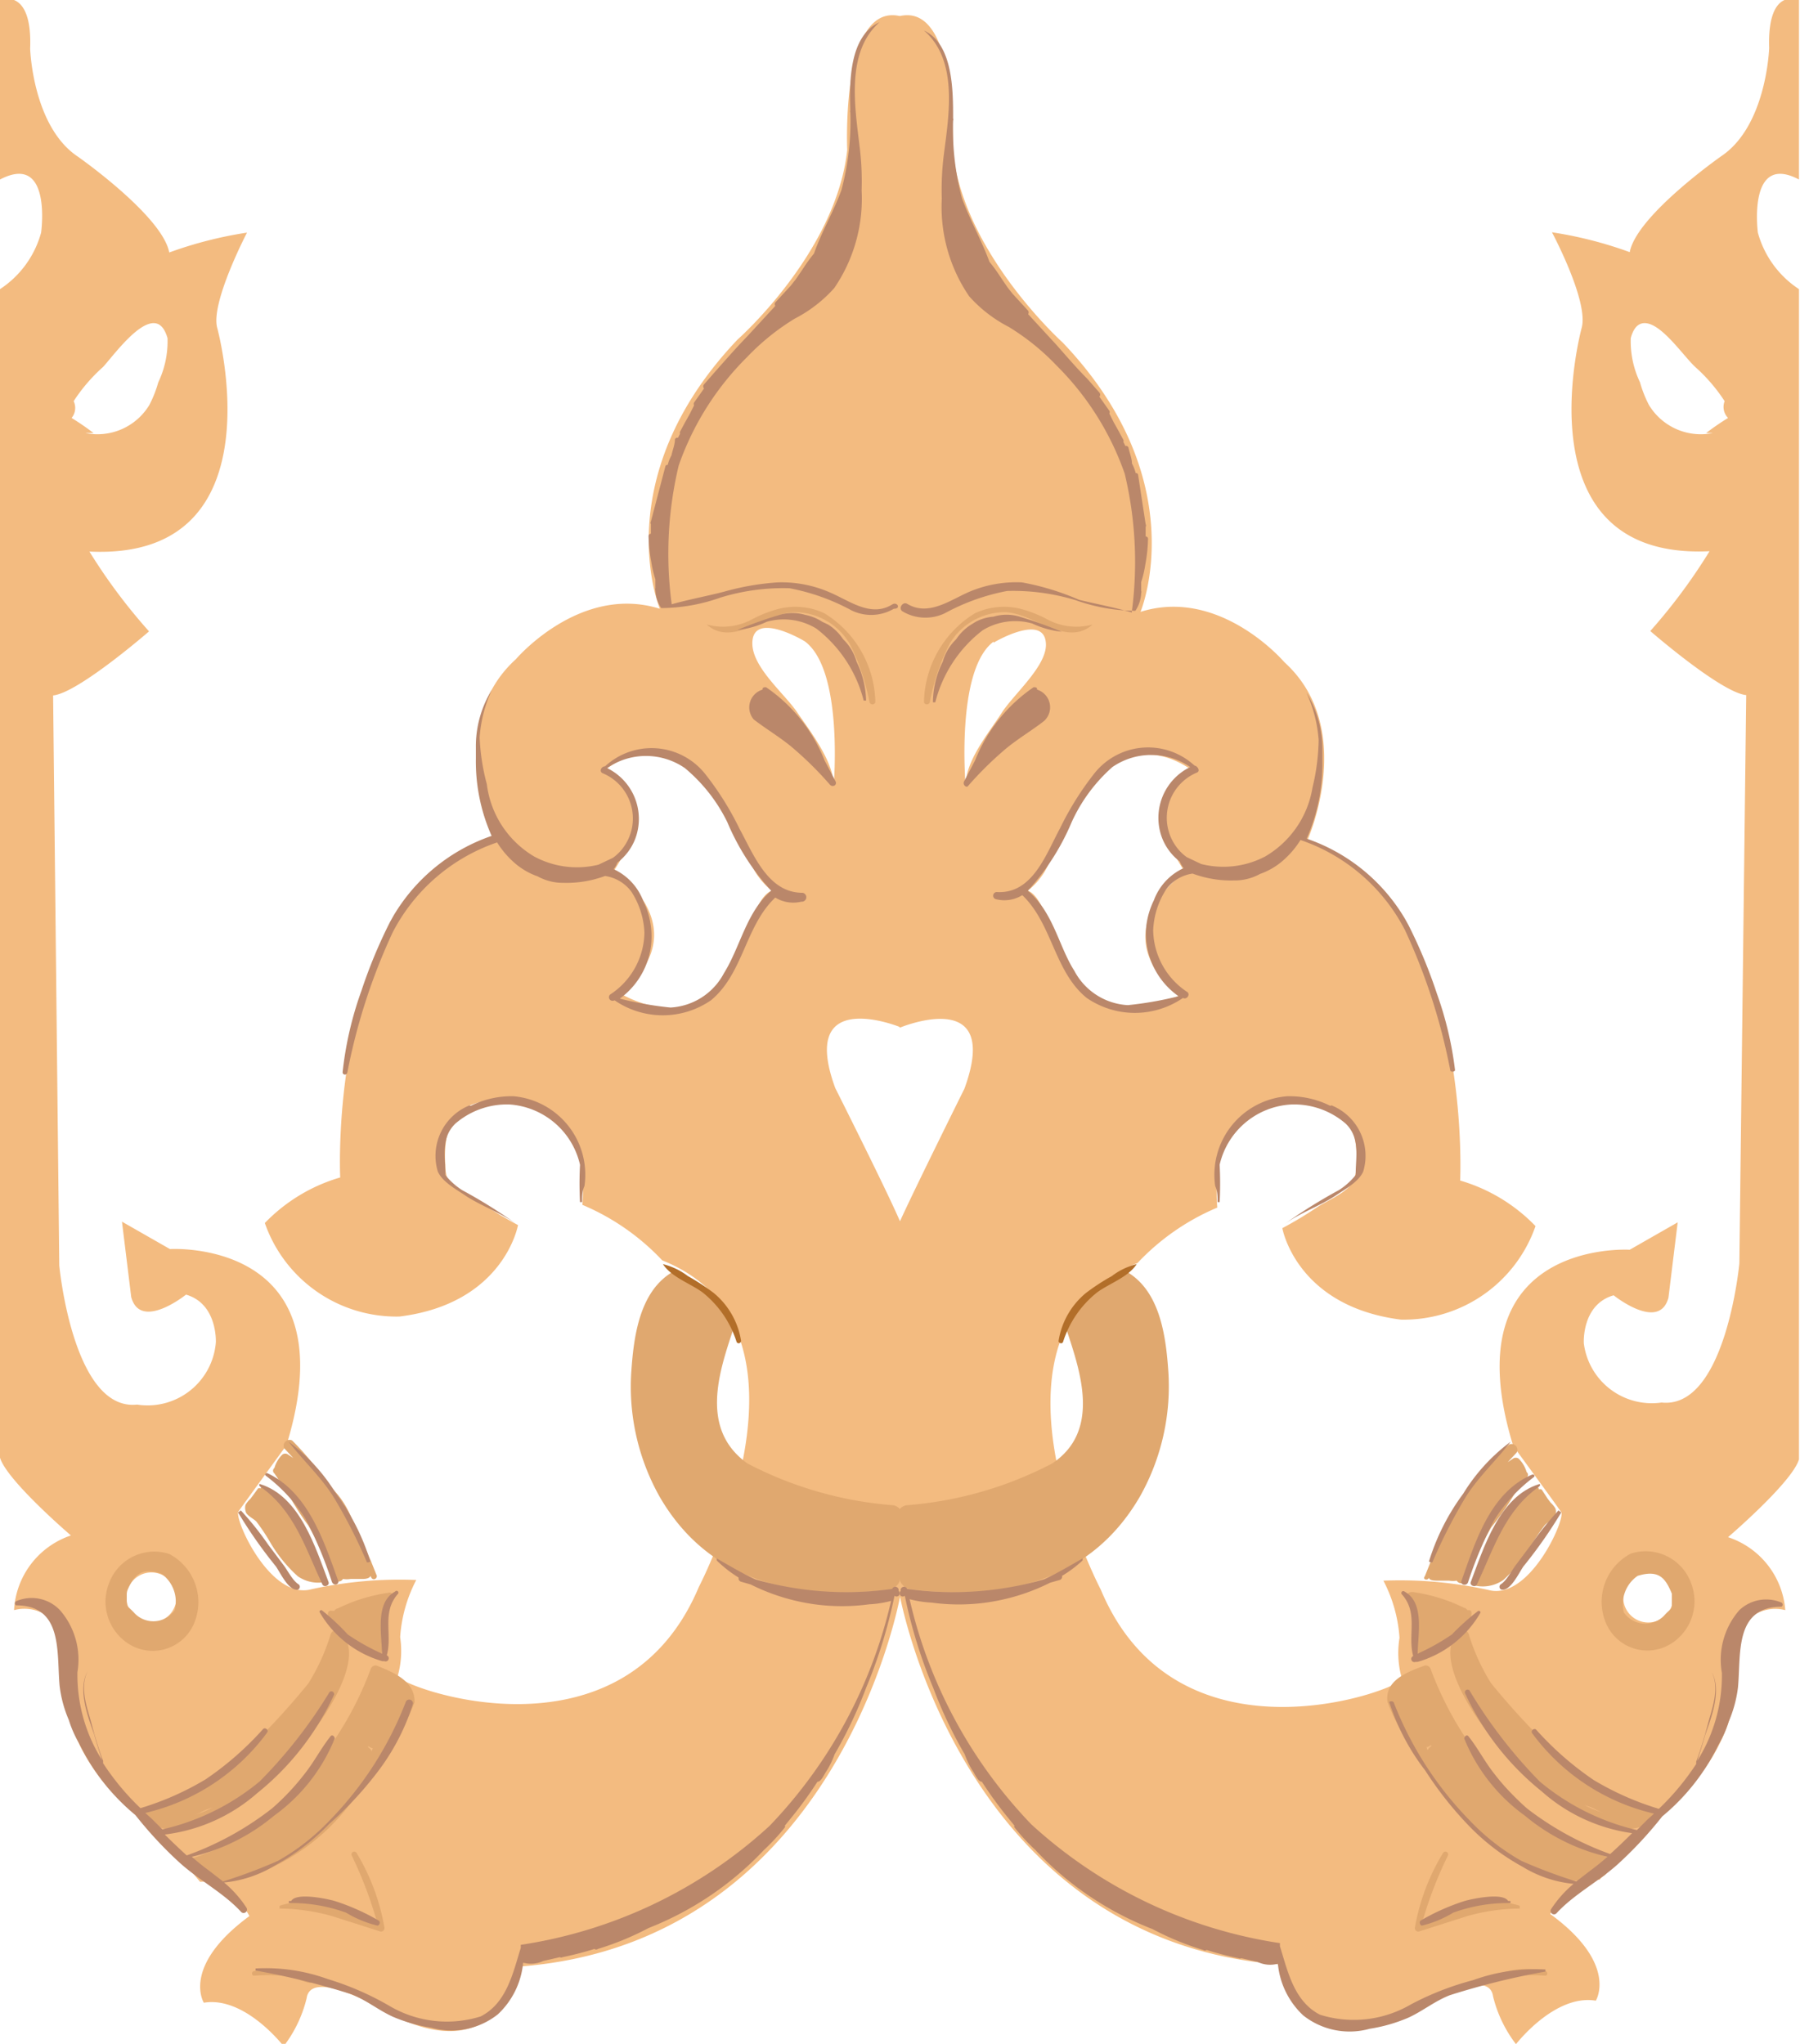 <svg id="Layer_1" preserveAspectRatio="xMinYMax slice" data-name="Layer 1" xmlns="http://www.w3.org/2000/svg" viewBox="0 0 52.54 59.66"><defs><style>.cls-1{fill:#f3bb80;}.cls-2{fill:#13386f;}.cls-3{fill:#e0a86f;}.cls-4{fill:none;stroke:#b26e29;stroke-linecap:round;stroke-linejoin:round;stroke-width:0;}.cls-5{fill:#b26e29;}.cls-6{fill:#ba876a;}</style></defs><title>Gwalior_elements</title><path class="cls-1" d="M24.73,4.38c-.33,3-3.2,5.53-3.2,5.53-3.86,4.06-2.27,7.86-2.27,7.86-2.33-.73-4.2,1.47-4.2,1.47-2.13,1.93-.67,5.2-.67,5.2-4.86,1.73-4.46,9.93-4.46,9.93a5,5,0,0,0-2.2,1.33,4.07,4.07,0,0,0,3.93,2.73c3.06-.38,3.46-2.67,3.46-2.67a11.47,11.47,0,0,1-1.06-.64c-.29-.18-.84-.42-1-.72A1.1,1.1,0,0,1,13,34a3.1,3.1,0,0,1,.08-1c.24-1,1.64-1,2.4-.76A2.17,2.17,0,0,1,17,34.17a6.91,6.91,0,0,1,0,1,6.84,6.84,0,0,1,2.33,1.62c5,2,1.07,9.53,1.07,9.53-2.27,5.4-8.86,2.86-8.79,2.6a2.71,2.71,0,0,0,.07-1.13,4.2,4.2,0,0,1,.47-1.67,12,12,0,0,0-3.06.27c-1.2.33-2.27-2.07-2.13-2.27s1.4-1.93,1.4-1.93c1.87-6.06-3.4-5.73-3.4-5.73l-1.4-.8.27,2.2c.27,1,1.6-.07,1.6-.07.93.27.87,1.4.87,1.4A2,2,0,0,1,4,41c-1.87.2-2.27-4.06-2.27-4.06L1.55,20.3c.73-.07,2.8-1.87,2.8-1.87A16.53,16.53,0,0,1,2.61,16.1c5.6.27,3.73-6.53,3.73-6.53-.2-.73.87-2.78.87-2.78a11.81,11.81,0,0,0-2.27.58c-.2-1.07-2.67-2.8-2.67-2.8C.95,3.69.88,1.42.88,1.42.95-.4,0,0,0,0V5.24c1.53-.8,1.2,1.55,1.2,1.55A2.88,2.88,0,0,1,0,8.44V42.55c.2.67,2.07,2.27,2.07,2.27A2.44,2.44,0,0,0,.41,47a1.17,1.17,0,0,1,1.47,1.2c-.47,3.33,2.73,5.26,2.73,5.26l1.23,1.47c.89-.07,1.44,1,1.44,1-2,1.47-1.33,2.53-1.33,2.53,1.2-.2,2.33,1.27,2.33,1.27a3.76,3.76,0,0,0,.67-1.4c.13-.93,2.33.4,2.33.4,3.33,1.8,3.93-1.33,3.93-1.33,9.26-.73,11.06-10.79,11.06-10.79V35.65c-.4-.93-1.89-3.89-1.89-3.89-1.1-3,1.89-1.78,1.89-1.78V.47C24.53.07,24.73,4.38,24.73,4.38ZM2.15,11.71a4.94,4.94,0,0,1,.86-1c.27-.3.85-1.09,1.32-1.25.24-.08.44,0,.56.41a2.78,2.78,0,0,1-.27,1.29,3.44,3.44,0,0,1-.26.66,1.77,1.77,0,0,1-1.87.82h.24a7.71,7.71,0,0,0-.64-.44A.46.46,0,0,0,2.15,11.71ZM4.42,47.36a.73.73,0,1,1,.73-.73A.73.73,0,0,1,4.42,47.36ZM21.87,27.1C20.93,30.76,18.11,29,18.11,29c2.31-1.93-.18-3.6-.18-3.6,1.53-2.33-.27-2.93-.27-2.93,2.67-1.93,4.13,2.33,4.13,2.33A2.06,2.06,0,0,0,22.53,26C22.13,26.13,21.87,27.1,21.87,27.1ZM24.33,23c.06-.71-.7-1.68-1.07-2.22s-1.3-1.3-1.3-2c0-.85,1.16-.28,1.53-.06C24.64,19.57,24.33,23,24.33,23Z"/><path class="cls-2" d="M3.2,10.52,3,10.69l0,0Z"/><path class="cls-3" d="M26.09,43.94a11,11,0,0,1-4.27-1.22c-1.41-1-.82-2.69-.43-3.88-.21-.52-.75-1.45-1.42-1.55a.25.25,0,0,0-.39-.13c-.91.58-1.08,1.84-1.15,2.84a6.55,6.55,0,0,0,.83,3.7c1.45,2.49,3.95,3,6.63,2.71a.41.41,0,0,0,.4-.4l.08-1.71A.38.38,0,0,0,26.09,43.94Z"/><path class="cls-3" d="M11,46l-.16-.4-.09-.21c-.12-.28-.25-.56-.4-.83a2.8,2.8,0,0,0-.39-.8,3,3,0,0,0-.37-.42,8.76,8.76,0,0,0-1.06-1.29.17.17,0,0,0-.23.23l.26.28h0l-.15-.1a.14.14,0,0,0-.17,0,.89.89,0,0,0-.23.39.1.1,0,0,0,0,.16l.09.13a.7.7,0,0,0,.09.13l.05,0A7.93,7.93,0,0,0,9,44.53a11.79,11.79,0,0,1,.75,1.56.15.15,0,0,0,.26,0h0a.67.67,0,0,0,.22,0h.32c.09,0,.22,0,.27-.09v0C10.85,46.15,11,46.11,11,46Z"/><path class="cls-3" d="M11,48.62a.15.15,0,0,0-.18.1,9.83,9.83,0,0,1-2.24,3.51,17.56,17.56,0,0,1-1.27,1.21,7.07,7.07,0,0,1-1.72.81.1.1,0,0,0,0,.14.16.16,0,0,0,0,.1c.2.64,1.27.42,1.74.27a6.2,6.2,0,0,0,2.81-2,12.88,12.88,0,0,0,1.06-1.48,5.78,5.78,0,0,0,.9-1.59C12.12,49.06,11.46,48.81,11,48.62Zm-.15,2.5a.22.22,0,0,0-.1-.11v0l0-.05a.21.21,0,0,0,.13.07Z"/><path class="cls-3" d="M11.36,46.49a4.94,4.94,0,0,0-1.5.46h0a.14.14,0,0,0-.1.07l-.07,0h0a.09.09,0,0,0-.12.09.64.64,0,0,0,.23.47.19.19,0,0,0-.15.13,6,6,0,0,1-.65,1.43,21.85,21.85,0,0,1-1.5,1.66c-.16.16-.49.51-.87.88a6.63,6.63,0,0,1-2.41,1.15c-.2,0-.11.34.08.31h0a.19.19,0,0,0,.06.06c1.9,1.27,6.48-3.79,5.75-5.32a3.92,3.92,0,0,0,.87.48.09.09,0,0,0,.1,0c.32-.53-.15-1.3.36-1.72C11.51,46.57,11.43,46.47,11.36,46.49ZM5.61,53l0,0a1.22,1.22,0,0,0,.29-.12l.13-.06a.07.07,0,0,0,0,0l.18-.06A3.17,3.17,0,0,1,5.61,53Z"/><path class="cls-3" d="M9.55,46.14a16.13,16.13,0,0,1-.9-1.7,2,2,0,0,0-.92-1.06.08.08,0,0,0-.12.07.08.08,0,0,0-.08,0l-.13.18h0l0,0-.09.12v0a.77.77,0,0,0-.14.17.3.3,0,0,0,0,.19c0,.11.23.22.31.3a5.9,5.9,0,0,1,.43.65,4.16,4.16,0,0,0,.78.95,1.05,1.05,0,0,0,.88.15A.09.09,0,0,0,9.55,46.14Z"/><path class="cls-3" d="M4.94,45.36a1.41,1.41,0,0,0-1.76.86,1.46,1.46,0,0,0,.47,1.69,1.31,1.31,0,0,0,2-.49A1.59,1.59,0,0,0,4.94,45.36ZM5.1,47a.76.76,0,0,1-1.2.06c-.2-.21-.2-.13-.2-.37v-.24c.21-.46.4-.71,1-.52A1,1,0,0,1,5.1,47Z"/><path class="cls-3" d="M10.41,54.09a.08.08,0,0,0-.14.08A11.78,11.78,0,0,1,11,56.09c-.5-.16-1-.33-1.5-.46a2.12,2.12,0,0,0-1.34,0,0,0,0,0,0,0,.08,5.84,5.84,0,0,1,1.53.22l1.41.45a.1.1,0,0,0,.12-.12A6.27,6.27,0,0,0,10.41,54.09Z"/><path class="cls-3" d="M9.12,57.78a2.37,2.37,0,0,0-1.72-.24.07.07,0,0,0,0,.13,5.81,5.81,0,0,1,.87,0c.26,0,.5.16.76.21A.08.08,0,0,0,9.12,57.78Z"/><path class="cls-3" d="M24.06,17.9a2,2,0,0,0-1.32-.13,3.56,3.56,0,0,0-.79.31,1.79,1.79,0,0,1-1.32.15s0,0,0,0c.76.68,1.75-.35,2.56-.36a1.87,1.87,0,0,1,1.62.94,6.41,6.41,0,0,1,.57,1.69.09.09,0,0,0,.17,0A3.11,3.11,0,0,0,24.06,17.9Z"/><path class="cls-4" d="M8.7,55.42h0"/><path class="cls-5" d="M21.63,39.13a2.27,2.27,0,0,0-.8-1.39,6.45,6.45,0,0,0-.75-.49,2,2,0,0,0-.73-.35,0,0,0,0,0,0,0c.25.38.79.56,1.15.82a3,3,0,0,1,1,1.45C21.54,39.25,21.64,39.2,21.63,39.13Z"/><path class="cls-6" d="M11.84,49.69a10.19,10.19,0,0,1-2.22,3.45,6.42,6.42,0,0,1-1.51,1.18,15.31,15.31,0,0,1-1.6.6l-.4-.31c-.18-.13-.35-.27-.51-.41A5.79,5.79,0,0,0,8,53a5.17,5.17,0,0,0,1.77-2.25c0-.06-.07-.13-.12-.07-.28.35-.48.75-.76,1.1a7,7,0,0,1-.94,1,8.93,8.93,0,0,1-2.5,1.38c-.22-.2-.43-.4-.64-.61a5,5,0,0,0,2.7-1.21,7.93,7.93,0,0,0,2.24-2.87.08.08,0,0,0-.13-.08A14.14,14.14,0,0,1,7.58,52,6.84,6.84,0,0,1,4.74,53.4l-.31-.31-.19-.17a.09.09,0,0,0,0,0l0,0a6.14,6.14,0,0,0,3.56-2.35c.05-.07-.06-.16-.12-.1a9.08,9.08,0,0,1-1.68,1.47,8.38,8.38,0,0,1-1.9.84,7.39,7.39,0,0,1-1.09-1.31l0-.07c-.14-.37-.25-.75-.35-1.13s-.35-1-.1-1.49h0c-.3.53,0,1.32.19,1.85.07.26.15.51.23.75a4.67,4.67,0,0,1-.72-2.57A2.2,2.2,0,0,0,1.75,47a1.14,1.14,0,0,0-1.28-.26.07.07,0,0,0,0,.12h0l0,0c1.38,0,1.18,1.39,1.27,2.35a3.58,3.58,0,0,0,.27,1,3.13,3.13,0,0,0,.29.66,6.22,6.22,0,0,0,1.65,2.11,11.69,11.69,0,0,0,1.28,1.38c.57.52,1.28.88,1.8,1.44a.1.1,0,0,0,.16-.12,3.31,3.31,0,0,0-.65-.73,3.48,3.48,0,0,0,1.49-.5,6.52,6.52,0,0,0,1.57-1.2A10.56,10.56,0,0,0,11,51.75a6.49,6.49,0,0,0,1.05-2A.1.1,0,0,0,11.84,49.69Z"/><path class="cls-6" d="M11.53,46.46c-.58.32-.39,1.21-.38,1.81a6.4,6.4,0,0,1-1-.56A6.66,6.66,0,0,0,9.39,47s-.08,0-.06.06a3.11,3.11,0,0,0,1.83,1.43h.06a.09.09,0,0,0,.07-.17h0c.17-.61-.16-1.25.33-1.8A.05.05,0,0,0,11.53,46.46Z"/><path class="cls-6" d="M8.72,46.25c-.17-.1-.32-.4-.44-.56l-.45-.6a9.11,9.11,0,0,0-.8-1,0,0,0,0,0-.08.06,13.56,13.56,0,0,0,1.1,1.57c.13.18.38.74.65.68A.09.09,0,0,0,8.72,46.25Z"/><path class="cls-6" d="M9.59,46.18c-.38-1-.83-2.5-2-2.86,0,0-.06,0,0,.07,1,.7,1.32,1.79,1.82,2.86C9.46,46.35,9.63,46.28,9.59,46.18Z"/><path class="cls-6" d="M9.87,46.14C9.46,45,9,43.56,7.8,43c0,0-.09,0-.05.07a4.68,4.68,0,0,1,1.17,1.27,11.92,11.92,0,0,1,.76,1.81C9.72,46.31,9.91,46.26,9.87,46.14Z"/><path class="cls-6" d="M9.81,43.6a5.39,5.39,0,0,0-1.39-1.52s-.06,0,0,0c.45.58,1,1.08,1.36,1.69a15.38,15.38,0,0,1,.92,1.81c0,.06.12,0,.11,0A6.54,6.54,0,0,0,9.81,43.6Z"/><path class="cls-6" d="M11.05,56.06a6.41,6.41,0,0,0-1.28-.57c-.21-.06-1.12-.26-1.27,0h0l-.07,0a0,0,0,0,0,0,.06,4.7,4.7,0,0,1,1.67.28,3.25,3.25,0,0,0,.92.38C11.09,56.19,11.11,56.09,11.05,56.06Z"/><path class="cls-6" d="M26.23,46.44h0a.1.1,0,0,0-.19-.06,9.6,9.6,0,0,1-4-.28c-.38-.18-.74-.39-1.12-.61a0,0,0,0,0,0,.06,3.69,3.69,0,0,0,.64.5.1.1,0,0,0,.07.12l.28.08a6,6,0,0,0,1.87.58,5.91,5.91,0,0,0,1.59,0,3,3,0,0,0,.64-.1,14,14,0,0,1-3.55,6.57,13.77,13.77,0,0,1-7.26,3.47,0,0,0,0,0,0,.09h0a0,0,0,0,0,0,0c-.23.74-.41,1.61-1.17,2a3.3,3.3,0,0,1-2.65-.3,8.46,8.46,0,0,0-1.81-.79,5.31,5.31,0,0,0-2.11-.31s0,.06,0,.06a21.87,21.87,0,0,1,2.79.69c.44.17.8.47,1.22.66a4.71,4.71,0,0,0,1.12.32,2.18,2.18,0,0,0,1.94-.39,2.36,2.36,0,0,0,.74-1.51l0,0a.85.85,0,0,0,.59-.05h0l.48-.11a.08.08,0,0,0,.08,0,9.4,9.4,0,0,0,.93-.24.08.08,0,0,0,.1,0,8.4,8.4,0,0,0,1.48-.61A9.31,9.31,0,0,0,22.3,54h0l0,0a0,0,0,0,0,0,0,5.82,5.82,0,0,0,.61-.66.06.06,0,0,0,0-.05l.17-.21c.28-.34.54-.7.78-1.07.11,0,.2-.22.25-.29a2.38,2.38,0,0,0,.25-.51,12.72,12.72,0,0,0,.92-1.94.07.07,0,0,0,0,0,14.58,14.58,0,0,0,.83-2.69v0A.09.09,0,0,0,26.23,46.44Z"/><path class="cls-6" d="M15,32a2.65,2.65,0,0,0-1.26.28.06.06,0,0,0-.07,0,1.59,1.59,0,0,0-.89,1.92c.14.31.56.53.82.71.48.31,1,.48,1.49.83,0,0,.06,0,0,0a15.22,15.22,0,0,0-1.6-1,2,2,0,0,1-.49-.44c0-.54-.14-1.08.29-1.5a2.3,2.3,0,0,1,1.59-.56A2.27,2.27,0,0,1,16.93,34a10.36,10.36,0,0,0,0,1.09v0h0a0,0,0,0,0,.06,0c0-.15,0-.32.07-.47a0,0,0,0,0,0,0A2.3,2.3,0,0,0,15,32Z"/><path class="cls-6" d="M23.42,26.06c-1,0-1.42-1.11-1.83-1.86a8.8,8.8,0,0,0-1-1.6,2,2,0,0,0-2.93-.23c-.11,0-.18.15-.07.2a1.43,1.43,0,0,1,.54,2.25,1.36,1.36,0,0,1-.24.22l-.42.2A2.63,2.63,0,0,1,15.59,25a2.86,2.86,0,0,1-1.38-2.11A6.25,6.25,0,0,1,14,21.52a4,4,0,0,1,.36-1.39s0,0,0,0a3.15,3.15,0,0,0-.47,1.69c0,.11,0,.22,0,.33a5.36,5.36,0,0,0,.46,2.25,5.35,5.35,0,0,0-2.87,2.34.05.05,0,0,0,0,0l-.1.18a14.6,14.6,0,0,0-.83,2A10.24,10.24,0,0,0,10,31.3c0,.08.12.1.14,0a17.59,17.59,0,0,1,1.32-4.08,5.39,5.39,0,0,1,3.05-2.63,2.66,2.66,0,0,0,.5.59,2.05,2.05,0,0,0,.68.4,1.53,1.53,0,0,0,.76.19,3.22,3.22,0,0,0,1.21-.2,1.16,1.16,0,0,1,.77.46,2.37,2.37,0,0,1,.38,1.2,2.2,2.2,0,0,1-1,1.8c-.09.08,0,.23.13.17h0a2.48,2.48,0,0,0,2.81,0c.95-.78,1-2.17,1.88-3h0a1,1,0,0,0,.76.12A.09.09,0,0,0,23.42,26.06Zm-2.29,2.35a1.88,1.88,0,0,1-1.56,1,10.26,10.26,0,0,1-1.48-.26A2.24,2.24,0,0,0,19,27.05a2.31,2.31,0,0,0-.22-.74,1.67,1.67,0,0,0-.87-.94.58.58,0,0,0,.11-.19,1.59,1.59,0,0,0,.52-.69,1.65,1.65,0,0,0-.82-2.07,2,2,0,0,1,2.27,0A4.79,4.79,0,0,1,21.23,24a6.93,6.93,0,0,0,1.28,2C21.78,26.63,21.62,27.62,21.13,28.41Z"/><path class="cls-6" d="M25,19.31a1.43,1.43,0,0,0-.39-.65,1.44,1.44,0,0,0-.44-.43L24,18.15a1.36,1.36,0,0,0-.49-.2,1.32,1.32,0,0,0-.76,0,12.71,12.71,0,0,0-1.23.44,0,0,0,0,0,0,0,2.66,2.66,0,0,0,.86-.24,1.82,1.82,0,0,1,1.45.2,3.84,3.84,0,0,1,1.38,2.1s.08,0,.07,0A2.74,2.74,0,0,0,25,19.31Z"/><path class="cls-6" d="M24.39,22.81l-.32-.61a4.67,4.67,0,0,0-1.71-2.14c-.05,0-.11,0-.1.07h0A.54.54,0,0,0,22,21c.4.31.84.56,1.22.9a10.1,10.1,0,0,1,1,1C24.31,23,24.44,22.91,24.39,22.81Z"/><path class="cls-6" d="M26.05,17.64c-.62.39-1.23-.09-1.81-.34A3.52,3.52,0,0,0,22.7,17a7.59,7.59,0,0,0-1.56.27c-.5.13-1,.22-1.54.37h0a.07.07,0,0,0,0-.05,11.1,11.1,0,0,1,.21-4,8.31,8.31,0,0,1,2-3.17,6.8,6.8,0,0,1,1.39-1.12,4,4,0,0,0,1.15-.89,4.62,4.62,0,0,0,.8-2.85,8.21,8.21,0,0,0-.06-1.29c-.14-1.17-.4-2.75.58-3.62,0,0,0-.06,0,0-.88.4-.88,1.75-.85,2.57a.07.07,0,0,0,0,.06,7.79,7.79,0,0,1-.26,2.27c-.23.63-.58,1.22-.8,1.85h0v0h0a4.92,4.92,0,0,0-.3.41v0l0,0-.08.12-.15.22-.15.19-.45.49a.09.09,0,0,0,0,.1l-.82.89a0,0,0,0,0,0,0c-.31.32-.6.65-.91,1a0,0,0,0,0,0,0h0l0,0v0l-.35.4a.09.09,0,0,0,0,.12l-.29.41a.08.08,0,0,0,0,.08h0l0,0-.13.26-.14.25-.14.26a.08.08,0,0,0,0,.06l-.06.12a.07.07,0,0,0-.09.05c0,.15-.07.31-.1.46l0,0a1.2,1.2,0,0,0-.11.28.06.06,0,0,0-.07.05L19,15.22a.08.08,0,0,0,0,.08c0,.05,0,.1,0,.15s0,.08,0,.13a.07.07,0,0,0-.07.06,4.56,4.56,0,0,0,.08.76,3.17,3.17,0,0,0,.12.51l0,.26a.07.07,0,0,0,0,.06.06.06,0,0,0,0,0,1,1,0,0,0,.17.52l0,0h0a5.26,5.26,0,0,0,1.74-.31,6.28,6.28,0,0,1,2-.27,6.2,6.2,0,0,1,1.82.65,1.31,1.31,0,0,0,1.23-.05C26.31,17.77,26.19,17.56,26.05,17.64Z"/><path class="cls-1" d="M26.26.47V30s3-1.26,1.89,1.78c0,0-1.49,3-1.89,3.89V46.55s1.8,10.06,11.06,10.79c0,0,.6,3.13,3.93,1.33,0,0,2.2-1.33,2.33-.4a3.76,3.76,0,0,0,.67,1.4s1.13-1.47,2.33-1.27c0,0,.67-1.07-1.33-2.53,0,0,.55-1.07,1.44-1l1.23-1.47s3.2-1.93,2.73-5.26A1.17,1.17,0,0,1,52.11,47a2.44,2.44,0,0,0-1.67-2.13s1.87-1.6,2.07-2.27V8.44a2.88,2.88,0,0,1-1.2-1.65S51,4.44,52.51,5.24V0s-.93-.42-.87,1.4c0,0-.07,2.27-1.4,3.16,0,0-2.47,1.73-2.67,2.8a11.81,11.81,0,0,0-2.27-.58s1.07,2,.87,2.78c0,0-1.87,6.8,3.73,6.53a16.53,16.53,0,0,1-1.73,2.33s2.07,1.8,2.8,1.87l-.2,16.59s-.4,4.26-2.27,4.06a2,2,0,0,1-2.27-1.73s-.07-1.13.87-1.4c0,0,1.33,1.07,1.6.07l.27-2.2-1.4.8s-5.26-.33-3.4,5.73c0,0,1.27,1.73,1.4,1.93s-.93,2.6-2.13,2.27a12,12,0,0,0-3.06-.27,4.2,4.2,0,0,1,.47,1.67A2.71,2.71,0,0,0,40.92,49c.07.27-6.53,2.8-8.79-2.6,0,0-3.93-7.5,1.07-9.53a6.84,6.84,0,0,1,2.33-1.62,6.91,6.91,0,0,1,0-1,2.17,2.17,0,0,1,1.58-1.94c.75-.24,2.16-.19,2.4.76a3.1,3.1,0,0,1,.08,1,1.1,1.1,0,0,1-.1.42c-.16.31-.71.54-1,.72a11.47,11.47,0,0,1-1.06.64s.4,2.28,3.46,2.67a4.07,4.07,0,0,0,3.93-2.73,5,5,0,0,0-2.2-1.33s.4-8.2-4.46-9.93c0,0,1.47-3.26-.67-5.2,0,0-1.87-2.2-4.2-1.47,0,0,1.6-3.8-2.27-7.86,0,0-2.86-2.57-3.2-5.53C27.79,4.38,28,.07,26.26.47ZM50.44,12.2a7.71,7.71,0,0,0-.64.44H50a1.77,1.77,0,0,1-1.87-.82,3.44,3.44,0,0,1-.26-.66,2.78,2.78,0,0,1-.27-1.29c.11-.41.32-.49.56-.41.46.16,1,.95,1.32,1.25a4.94,4.94,0,0,1,.86,1A.46.46,0,0,0,50.44,12.2ZM47.38,46.63a.73.73,0,1,1,.73.73A.73.73,0,0,1,47.38,46.63ZM30,26a2.06,2.06,0,0,0,.73-1.14s1.47-4.26,4.13-2.33c0,0-1.8.6-.27,2.93,0,0-2.48,1.67-.18,3.6,0,0-2.82,1.73-3.76-1.93C30.66,27.1,30.39,26.13,30,26Zm-1-7.24c.36-.21,1.52-.78,1.53.06,0,.65-.95,1.45-1.3,2S28.13,22.26,28.19,23C28.19,23,27.88,19.57,29,18.73Z"/><path class="cls-2" d="M49.32,10.52l.19.17,0,0Z"/><path class="cls-3" d="M26.16,44.3,26.24,46a.41.41,0,0,0,.4.4c2.68.31,5.18-.22,6.63-2.71A6.55,6.55,0,0,0,34.1,40c-.07-1-.24-2.26-1.15-2.84a.25.25,0,0,0-.39.13c-.67.1-1.21,1-1.42,1.55.39,1.19,1,2.93-.43,3.88a11,11,0,0,1-4.27,1.22A.38.38,0,0,0,26.16,44.3Z"/><path class="cls-3" d="M41.71,46.05v0c0,.09.18.09.27.09h.32a.67.67,0,0,0,.22,0h0a.15.15,0,0,0,.26,0,11.79,11.79,0,0,1,.75-1.56,7.93,7.93,0,0,0,.8-1.19l.05,0a.7.7,0,0,0,.09-.13l.09-.13a.1.1,0,0,0,0-.16.89.89,0,0,0-.23-.39.14.14,0,0,0-.17,0l-.15.1h0l.26-.28a.17.17,0,0,0-.23-.23A8.76,8.76,0,0,0,43,43.35a3,3,0,0,0-.37.42,2.8,2.8,0,0,0-.39.8c-.15.27-.28.55-.4.83l-.09.21-.16.4C41.51,46.11,41.68,46.15,41.71,46.05Z"/><path class="cls-3" d="M40.5,49.68a5.78,5.78,0,0,0,.9,1.59,12.88,12.88,0,0,0,1.06,1.48,6.2,6.2,0,0,0,2.81,2c.47.14,1.54.37,1.74-.27a.16.16,0,0,0,0-.1.1.1,0,0,0,0-.14,7.07,7.07,0,0,1-1.72-.81A17.56,17.56,0,0,1,44,52.23a9.83,9.83,0,0,1-2.24-3.51.15.15,0,0,0-.18-.1C41.06,48.81,40.41,49.06,40.5,49.68ZM41.64,51a.21.21,0,0,0,.13-.07l0,.05v0a.22.22,0,0,0-.1.11Z"/><path class="cls-3" d="M41.08,46.63c.51.41,0,1.19.36,1.72a.09.09,0,0,0,.1,0,3.92,3.92,0,0,0,.87-.48c-.72,1.53,3.85,6.59,5.75,5.32a.19.19,0,0,0,.06-.06h0c.2,0,.29-.26.08-.31a6.63,6.63,0,0,1-2.41-1.15c-.38-.37-.71-.72-.87-.88a21.85,21.85,0,0,1-1.5-1.66,6,6,0,0,1-.65-1.43.19.19,0,0,0-.15-.13.64.64,0,0,0,.23-.47A.09.09,0,0,0,42.9,47h0l-.07,0a.14.14,0,0,0-.1-.07h0a4.94,4.94,0,0,0-1.5-.46C41.09,46.47,41,46.57,41.08,46.63Zm5.17,6.06.18.06a.07.07,0,0,0,0,0l.13.06a1.22,1.22,0,0,0,.29.12l0,0A3.17,3.17,0,0,1,46.25,52.69Z"/><path class="cls-3" d="M43,46.27a1.05,1.05,0,0,0,.88-.15,4.16,4.16,0,0,0,.78-.95,5.9,5.9,0,0,1,.43-.65c.07-.08.28-.19.31-.3a.3.3,0,0,0,0-.19.77.77,0,0,0-.14-.17v0l-.09-.12,0,0h0L45,43.48a.08.08,0,0,0-.08,0,.08.08,0,0,0-.12-.07,2,2,0,0,0-.92,1.06,16.13,16.13,0,0,1-.9,1.7A.09.09,0,0,0,43,46.27Z"/><path class="cls-3" d="M46.89,47.41a1.31,1.31,0,0,0,2,.49,1.46,1.46,0,0,0,.47-1.69,1.41,1.41,0,0,0-1.76-.86A1.59,1.59,0,0,0,46.89,47.41ZM47.8,46c.62-.19.81.06,1,.52v.24c0,.23,0,.16-.2.37a.76.76,0,0,1-1.2-.06A1,1,0,0,1,47.8,46Z"/><path class="cls-3" d="M42.12,54.09a.08.08,0,0,1,.14.08,11.78,11.78,0,0,0-.74,1.92c.5-.16,1-.33,1.5-.46a2.12,2.12,0,0,1,1.34,0,0,0,0,0,1,0,.08,5.84,5.84,0,0,0-1.53.22l-1.41.45a.1.1,0,0,1-.12-.12A6.27,6.27,0,0,1,42.12,54.09Z"/><path class="cls-3" d="M43.4,57.78a2.37,2.37,0,0,1,1.72-.24.07.07,0,0,1,0,.13,5.81,5.81,0,0,0-.87,0c-.26,0-.5.16-.76.21A.08.08,0,0,1,43.4,57.78Z"/><path class="cls-3" d="M28.46,17.9a2,2,0,0,1,1.32-.13,3.56,3.56,0,0,1,.79.31,1.79,1.79,0,0,0,1.32.15s0,0,0,0c-.76.68-1.75-.35-2.56-.36a1.87,1.87,0,0,0-1.62.94,6.41,6.41,0,0,0-.57,1.69.09.09,0,0,1-.17,0A3.11,3.11,0,0,1,28.46,17.9Z"/><path class="cls-4" d="M43.82,55.42h0"/><path class="cls-5" d="M30.9,39.13a2.27,2.27,0,0,1,.8-1.39,6.45,6.45,0,0,1,.75-.49,2,2,0,0,1,.73-.35,0,0,0,0,1,0,0c-.25.38-.79.56-1.15.82a3,3,0,0,0-1,1.45C31,39.25,30.88,39.2,30.9,39.13Z"/><path class="cls-6" d="M40.68,49.69a10.19,10.19,0,0,0,2.22,3.45,6.42,6.42,0,0,0,1.51,1.18,15.31,15.31,0,0,0,1.6.6l.4-.31c.18-.13.35-.27.51-.41A5.79,5.79,0,0,1,44.51,53a5.17,5.17,0,0,1-1.77-2.25c0-.06.07-.13.12-.07.28.35.48.75.76,1.1a7,7,0,0,0,.94,1A8.93,8.93,0,0,0,47,54.12c.22-.2.43-.4.64-.61A5,5,0,0,1,45,52.29a7.93,7.93,0,0,1-2.24-2.87.08.08,0,0,1,.13-.08A14.14,14.14,0,0,0,44.94,52a6.84,6.84,0,0,0,2.84,1.42l.31-.31.19-.17a.09.09,0,0,1,0,0l0,0a6.14,6.14,0,0,1-3.56-2.35c-.05-.07.06-.16.12-.1a9.08,9.08,0,0,0,1.68,1.47,8.38,8.38,0,0,0,1.9.84,7.39,7.39,0,0,0,1.09-1.31l0-.07c.14-.37.25-.75.35-1.13s.35-1,.1-1.49h0c.3.53,0,1.32-.19,1.85-.07.26-.15.51-.23.75a4.67,4.67,0,0,0,.72-2.57A2.2,2.2,0,0,1,50.77,47,1.14,1.14,0,0,1,52,46.78a.07.07,0,0,1,0,.12h0l0,0c-1.38,0-1.18,1.39-1.27,2.35a3.58,3.58,0,0,1-.27,1,3.13,3.13,0,0,1-.29.66,6.22,6.22,0,0,1-1.65,2.11,11.69,11.69,0,0,1-1.28,1.38c-.57.52-1.28.88-1.8,1.44a.1.1,0,0,1-.16-.12,3.31,3.31,0,0,1,.65-.73,3.48,3.48,0,0,1-1.49-.5,6.52,6.52,0,0,1-1.57-1.2,10.56,10.56,0,0,1-1.27-1.61,6.49,6.49,0,0,1-1.05-2A.1.1,0,0,1,40.68,49.69Z"/><path class="cls-6" d="M41,46.46c.58.32.39,1.21.38,1.81a6.4,6.4,0,0,0,1-.56,6.66,6.66,0,0,1,.77-.69s.08,0,.06.06a3.11,3.11,0,0,1-1.83,1.43h-.06a.09.09,0,0,1-.07-.17h0c-.17-.61.16-1.25-.33-1.8A.05.05,0,0,1,41,46.46Z"/><path class="cls-6" d="M43.8,46.25c.17-.1.32-.4.44-.56l.45-.6a9.11,9.11,0,0,1,.8-1,0,0,0,0,1,.08.06,13.56,13.56,0,0,1-1.1,1.57c-.13.18-.38.74-.65.68A.09.09,0,0,1,43.8,46.25Z"/><path class="cls-6" d="M42.93,46.18c.38-1,.83-2.5,2-2.86,0,0,.06,0,0,.07-1,.7-1.32,1.79-1.82,2.86C43.06,46.35,42.89,46.28,42.93,46.18Z"/><path class="cls-6" d="M42.66,46.14c.41-1.15.84-2.58,2.07-3.1,0,0,.09,0,.05.07a4.68,4.68,0,0,0-1.17,1.27,11.92,11.92,0,0,0-.76,1.81C42.8,46.31,42.61,46.26,42.66,46.14Z"/><path class="cls-6" d="M42.71,43.6a5.39,5.39,0,0,1,1.39-1.52s.06,0,0,0c-.45.58-1,1.08-1.36,1.69a15.38,15.38,0,0,0-.92,1.81c0,.06-.12,0-.11,0A6.54,6.54,0,0,1,42.71,43.6Z"/><path class="cls-6" d="M41.47,56.06a6.41,6.41,0,0,1,1.28-.57c.21-.06,1.12-.26,1.27,0h0l.07,0a0,0,0,0,1,0,.06,4.7,4.7,0,0,0-1.67.28,3.25,3.25,0,0,1-.92.38C41.44,56.19,41.42,56.09,41.47,56.06Z"/><path class="cls-6" d="M26.29,46.44h0a.1.1,0,0,1,.19-.06,9.6,9.6,0,0,0,4-.28c.38-.18.74-.39,1.12-.61a0,0,0,0,1,0,.06A3.69,3.69,0,0,1,31,46a.1.1,0,0,1-.07.12l-.28.08a6,6,0,0,1-1.87.58,5.91,5.91,0,0,1-1.59,0,3,3,0,0,1-.64-.1,14,14,0,0,0,3.55,6.57,13.77,13.77,0,0,0,7.26,3.47,0,0,0,0,1,0,.09h0a0,0,0,0,1,0,0c.23.74.41,1.61,1.17,2a3.3,3.3,0,0,0,2.65-.3A8.46,8.46,0,0,1,43,57.8a5.31,5.31,0,0,1,2.11-.31s0,.06,0,.06a21.87,21.87,0,0,0-2.79.69c-.44.17-.8.47-1.22.66a4.71,4.71,0,0,1-1.12.32,2.18,2.18,0,0,1-1.94-.39,2.36,2.36,0,0,1-.74-1.51l0,0a.85.85,0,0,1-.59-.05h0l-.48-.11a.08.08,0,0,1-.08,0,9.4,9.4,0,0,1-.93-.24.08.08,0,0,1-.1,0,8.4,8.4,0,0,1-1.48-.61A9.31,9.31,0,0,1,30.22,54h0l0,0a0,0,0,0,1,0,0,5.82,5.82,0,0,1-.61-.66.06.06,0,0,1,0-.05l-.17-.21c-.28-.34-.54-.7-.78-1.07-.11,0-.2-.22-.25-.29a2.38,2.38,0,0,1-.25-.51,12.72,12.72,0,0,1-.92-1.94.07.07,0,0,1,0,0,14.58,14.58,0,0,1-.83-2.69v0A.09.09,0,0,1,26.29,46.44Z"/><path class="cls-6" d="M37.57,32a2.65,2.65,0,0,1,1.26.28.06.06,0,0,1,.07,0,1.59,1.59,0,0,1,.89,1.92c-.14.31-.56.53-.82.71-.48.31-1,.48-1.49.83,0,0-.06,0,0,0a15.22,15.22,0,0,1,1.6-1,2,2,0,0,0,.49-.44c0-.54.14-1.08-.29-1.5a2.3,2.3,0,0,0-1.59-.56A2.27,2.27,0,0,0,35.6,34a10.36,10.36,0,0,1,0,1.09v0h0a0,0,0,0,1-.06,0c0-.15,0-.32-.07-.47a0,0,0,0,1,0,0A2.3,2.3,0,0,1,37.57,32Z"/><path class="cls-6" d="M29.08,26.25a1,1,0,0,0,.76-.12h0c.88.84.93,2.23,1.88,3a2.48,2.48,0,0,0,2.81,0h0c.1.06.22-.09.13-.17a2.2,2.2,0,0,1-1-1.8,2.37,2.37,0,0,1,.38-1.2,1.16,1.16,0,0,1,.77-.46,3.22,3.22,0,0,0,1.21.2,1.53,1.53,0,0,0,.76-.19,2.05,2.05,0,0,0,.68-.4,2.66,2.66,0,0,0,.5-.59,5.39,5.39,0,0,1,3.05,2.63,17.59,17.59,0,0,1,1.32,4.08c0,.08.15.06.14,0A10.24,10.24,0,0,0,41.94,29a14.6,14.6,0,0,0-.83-2l-.1-.18a.05.05,0,0,0,0,0,5.35,5.35,0,0,0-2.87-2.34,5.36,5.36,0,0,0,.46-2.25c0-.11,0-.22,0-.33a3.15,3.15,0,0,0-.47-1.69s0,0,0,0a4,4,0,0,1,.36,1.39,6.25,6.25,0,0,1-.18,1.39A2.86,2.86,0,0,1,36.93,25a2.63,2.63,0,0,1-1.87.22l-.42-.2a1.36,1.36,0,0,1-.24-.22,1.43,1.43,0,0,1,.54-2.25c.11-.05,0-.2-.07-.2a2,2,0,0,0-2.93.23,8.8,8.8,0,0,0-1,1.6c-.41.76-.8,1.91-1.83,1.86A.09.09,0,0,0,29.08,26.25ZM30,26a6.93,6.93,0,0,0,1.28-2,4.79,4.79,0,0,1,1.19-1.61,2,2,0,0,1,2.27,0,1.65,1.65,0,0,0-.82,2.07,1.59,1.59,0,0,0,.52.69.58.58,0,0,0,.11.19,1.67,1.67,0,0,0-.87.94,2.31,2.31,0,0,0-.22.74,2.24,2.24,0,0,0,.94,2.06,10.26,10.26,0,0,1-1.48.26,1.88,1.88,0,0,1-1.56-1C30.9,27.62,30.75,26.63,30,26Z"/><path class="cls-6" d="M27.52,19.31a1.43,1.43,0,0,1,.39-.65,1.44,1.44,0,0,1,.44-.43l.13-.08A1.36,1.36,0,0,1,29,18a1.32,1.32,0,0,1,.76,0,12.71,12.71,0,0,1,1.23.44,0,0,0,0,1,0,0,2.66,2.66,0,0,1-.86-.24,1.82,1.82,0,0,0-1.45.2,3.84,3.84,0,0,0-1.38,2.1s-.08,0-.07,0A2.74,2.74,0,0,1,27.52,19.31Z"/><path class="cls-6" d="M28.14,22.81l.32-.61a4.67,4.67,0,0,1,1.71-2.14c.05,0,.11,0,.1.07h0a.54.54,0,0,1,.2.92c-.4.31-.84.56-1.22.9a10.1,10.1,0,0,0-1,1C28.21,23,28.09,22.91,28.14,22.81Z"/><path class="cls-6" d="M26.35,17.85a1.31,1.31,0,0,0,1.23.05,6.2,6.2,0,0,1,1.82-.65,6.28,6.28,0,0,1,2,.27,5.26,5.26,0,0,0,1.74.31h0l0,0a1,1,0,0,0,.17-.52.06.06,0,0,0,0,0,.07.07,0,0,0,0-.06l0-.26a3.17,3.17,0,0,0,.12-.51,4.56,4.56,0,0,0,.08-.76.07.07,0,0,0-.07-.06s0-.08,0-.13,0-.1,0-.15a.08.08,0,0,0,0-.08l-.22-1.44a.06.06,0,0,0-.07-.05,1.2,1.2,0,0,0-.11-.28l0,0c0-.15-.07-.31-.1-.46a.07.07,0,0,0-.09-.05l-.06-.12a.08.08,0,0,0,0-.06l-.14-.26-.14-.25-.13-.26,0,0h0a.08.08,0,0,0,0-.08l-.29-.41a.09.09,0,0,0,0-.12l-.35-.4v0l0,0h0a0,0,0,0,0,0,0c-.31-.31-.6-.65-.91-1a0,0,0,0,0,0,0l-.82-.89a.09.09,0,0,0,0-.1l-.45-.49-.15-.19-.15-.22-.08-.12,0,0v0a4.92,4.92,0,0,0-.3-.41h0v0h0c-.23-.63-.57-1.22-.8-1.85a7.79,7.79,0,0,1-.26-2.27.07.07,0,0,0,0-.06c0-.82,0-2.17-.85-2.57,0,0-.06,0,0,0,1,.87.73,2.45.58,3.62a8.21,8.21,0,0,0-.06,1.29,4.62,4.62,0,0,0,.8,2.85,4,4,0,0,0,1.15.89,6.8,6.8,0,0,1,1.39,1.12,8.31,8.31,0,0,1,2,3.17,11.1,11.1,0,0,1,.21,4,.07.07,0,0,0,0,.05h0c-.5-.15-1-.24-1.54-.37A7.59,7.59,0,0,0,29.83,17a3.52,3.52,0,0,0-1.55.28c-.57.25-1.19.72-1.81.34C26.34,17.56,26.21,17.77,26.35,17.85Z"/></svg>